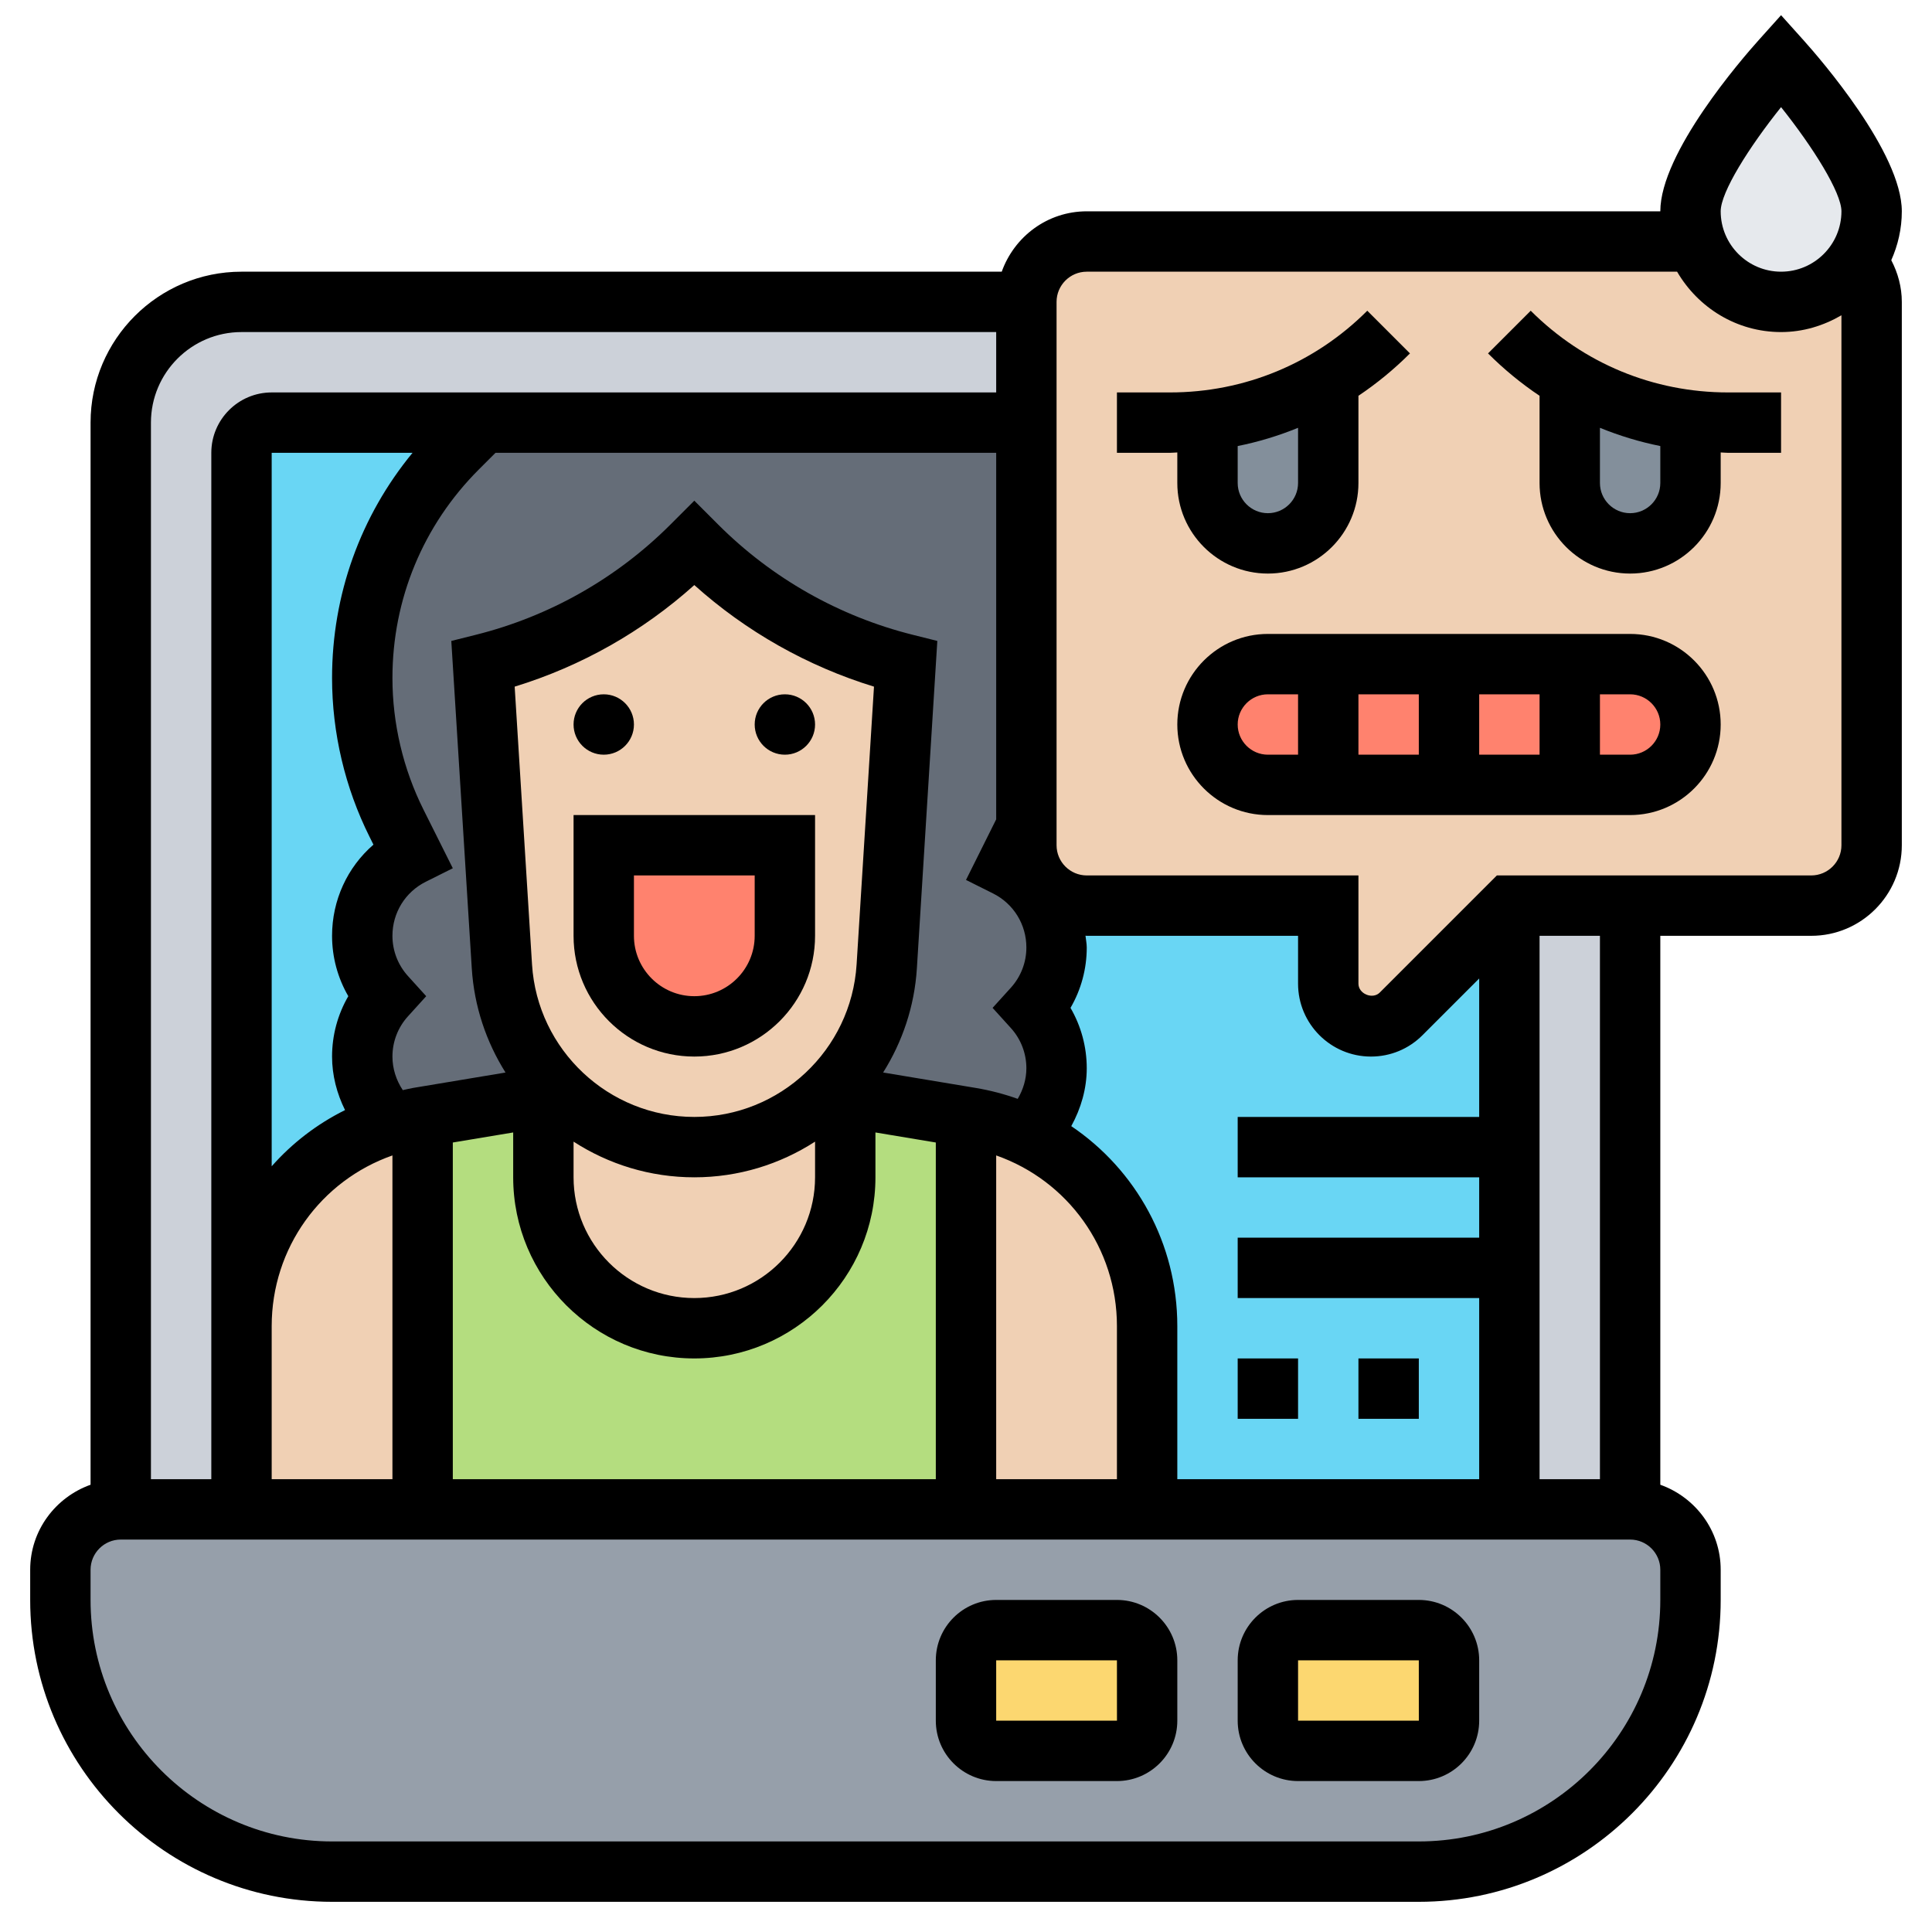 <svg id="_x33_0" enable-background="new 0 0 64 64" height="512" viewBox="0 0 64 64" width="512" xmlns="http://www.w3.org/2000/svg"><g><g><g><path d="m56 52v1c0 4.97-4.03 9-9 9h-36c-4.97 0-9-4.03-9-9v-1c0-1.1.9-2 2-2h4 6 18 6 12 4c1.1 0 2 .9 2 2z" fill="#969faa"/></g><g><path d="m38 55v2c0 .55-.45 1-1 1h-4c-.55 0-1-.45-1-1v-2c0-.55.45-1 1-1h4c.55 0 1 .45 1 1z" fill="#fcd770"/></g><g><path d="m48 55v2c0 .55-.45 1-1 1h-4c-.55 0-1-.45-1-1v-2c0-.55.45-1 1-1h4c.55 0 1 .45 1 1z" fill="#fcd770"/></g><g><path d="m34 10v4h-18-7c-.55 0-1 .45-1 1v28.93 6.07h-4v-36c0-2.21 1.79-4 4-4z" fill="#ccd1d9"/></g><g><path d="m54 30v20h-4v-8-4-8z" fill="#ccd1d9"/></g><g><path d="m50 50h-42v-35c0-.552.448-1 1-1h41z" fill="#69d6f4"/></g><g><path d="m14 37v13h-6v-6.07c0-3.12 2.06-5.83 4.99-6.7.28-.08.57-.15.86-.2z" fill="#f0d0b4"/></g><g><path d="m38 43.93v6.07h-6v-13l.15.03c.66.11 1.28.31 1.86.58 2.39 1.14 3.99 3.57 3.99 6.32z" fill="#f0d0b4"/></g><g><path d="m32 37v13h-18v-13l4-.67v2.67c0 2.76 2.24 5 5 5 1.38 0 2.63-.56 3.54-1.46.9-.91 1.46-2.16 1.46-3.54v-2.67z" fill="#b4dd7f"/></g><g><path d="m18.63 36.27c1.15 1.07 2.69 1.73 4.37 1.73 1.71 0 3.26-.67 4.41-1.77l.59.1v2.67c0 1.38-.56 2.63-1.46 3.54-.91.9-2.16 1.46-3.54 1.46-2.76 0-5-2.24-5-5v-2.67l.59-.1c.01.01.03.03.04.04z" fill="#f0d0b4"/></g><g><path d="m16.63 32.01c.1 1.66.84 3.15 1.96 4.22l-.59.1-4 .67-.15.03c-.29.05-.58.12-.86.2-.61-.55-.99-1.35-.99-2.23 0-.77.29-1.47.77-2-.48-.53-.77-1.23-.77-2 0-1.18.67-2.19 1.66-2.68l-.52-1.05c-.75-1.49-1.14-3.14-1.14-4.81 0-2.86 1.13-5.59 3.15-7.61l.85-.85h18v13.38c-.04.09-.09.19-.14.28l-.52 1.04c.99.49 1.66 1.51 1.66 2.69 0 .77-.29 1.47-.77 2 .48.53.77 1.23.77 2 0 .88-.38 1.67-.99 2.22-.58-.27-1.2-.47-1.86-.58l-.15-.03-4-.67-.59-.1c1.13-1.08 1.85-2.55 1.96-4.22l.63-10.01c-2.62-.65-5.01-2.01-6.92-3.92l-.08-.08-.08.08c-1.91 1.91-4.3 3.27-6.92 3.92z" fill="#656d78"/></g><g><path d="m16 22c2.62-.65 5.01-2.01 6.92-3.92l.08-.08.08.08c1.91 1.91 4.3 3.27 6.92 3.92l-.63 10.01c-.11 1.67-.83 3.14-1.96 4.22-1.15 1.1-2.7 1.77-4.41 1.77-1.68 0-3.22-.66-4.37-1.73-.01-.01-.03-.03-.04-.04-1.12-1.07-1.86-2.56-1.96-4.22z" fill="#f0d0b4"/></g><g><path d="m26 28v3c0 1.66-1.34 3-3 3-.83 0-1.58-.34-2.12-.88s-.88-1.29-.88-2.12v-3z" fill="#ff826e"/></g><g><path d="m34 14v-4c0-1.1.9-2 2-2h20.17.01c.4 1.17 1.51 2 2.82 2 1.04 0 1.95-.52 2.49-1.32.32.35.51.81.51 1.32v18c0 1.1-.9 2-2 2h-6-4l-3.59 3.59c-.26.26-.62.41-1 .41-.78 0-1.41-.63-1.41-1.41v-2.59h-8c-1.1 0-2-.9-2-2v-.62z" fill="#f0d0b4"/></g><g><path d="m54 26h-12c-1.105 0-2-.895-2-2 0-1.105.895-2 2-2h12c1.105 0 2 .895 2 2 0 1.105-.895 2-2 2z" fill="#ff826e"/></g><g><path d="m44 12.56v3.44c0 1.1-.9 2-2 2-.55 0-1.05-.22-1.41-.59-.37-.36-.59-.86-.59-1.41v-2.08c1.42-.17 2.78-.64 4-1.36z" fill="#838f9b"/></g><g><path d="m56 13.92v2.08c0 .55-.22 1.05-.59 1.41-.36.37-.86.59-1.41.59-1.1 0-2-.9-2-2v-3.44c1.22.72 2.58 1.19 4 1.36z" fill="#838f9b"/></g><g><path d="m62 7c0 .62-.19 1.19-.51 1.67v.01c-.54.8-1.45 1.32-2.49 1.32-1.31 0-2.42-.83-2.82-2-.12-.31-.18-.65-.18-1 0-1.66 3-5 3-5s3 3.34 3 5z" fill="#e6e9ed"/></g></g><g><path d="m39 16c0 1.654 1.346 3 3 3s3-1.346 3-3v-2.889c.607-.407 1.179-.876 1.707-1.404l-1.414-1.414c-1.746 1.746-4.067 2.707-6.536 2.707h-1.757v2h1.757c.082 0 .161-.01.243-.012zm4 0c0 .551-.449 1-1 1s-1-.449-1-1v-1.224c.687-.138 1.356-.342 2-.604z"/><path d="m50.707 10.293-1.414 1.414c.528.528 1.1.997 1.707 1.404v2.889c0 1.654 1.346 3 3 3s3-1.346 3-3v-1.012c.081.002.161.012.243.012h1.757v-2h-1.757c-2.469 0-4.79-.961-6.536-2.707zm4.293 5.707c0 .551-.449 1-1 1s-1-.449-1-1v-1.828c.644.262 1.313.466 2 .604z"/><path d="m54 21h-12c-1.654 0-3 1.346-3 3s1.346 3 3 3h12c1.654 0 3-1.346 3-3s-1.346-3-3-3zm-5 2h2v2h-2zm-2 2h-2v-2h2zm-6-1c0-.551.449-1 1-1h1v2h-1c-.551 0-1-.449-1-1zm13 1h-1v-2h1c.551 0 1 .449 1 1s-.449 1-1 1z"/><path d="m63 7c0-1.941-2.712-5.062-3.256-5.668l-.744-.829-.744.829c-.544.606-3.256 3.727-3.256 5.668h-19c-1.302 0-2.402.839-2.816 2h-25.184c-2.757 0-5 2.243-5 5v35.184c-1.161.414-2 1.514-2 2.816v1c0 5.514 4.486 10 10 10h36c5.514 0 10-4.486 10-10v-1c0-1.302-.839-2.402-2-2.816v-18.184h5c1.654 0 3-1.346 3-3v-18c0-.487-.128-.957-.349-1.381.221-.496.349-1.042.349-1.619zm-4-3.451c1.063 1.332 2 2.831 2 3.451 0 1.103-.897 2-2 2s-2-.897-2-2c0-.637.939-2.125 2-3.451zm-13.586 31.451c.645 0 1.251-.251 1.707-.707l1.879-1.879v4.586h-8v2h8v2h-8v2h8v6h-10v-5.07c0-2.739-1.37-5.179-3.513-6.625.321-.585.513-1.238.513-1.918 0-.709-.188-1.397-.538-2 .351-.603.538-1.291.538-2 0-.134-.029-.26-.042-.391.014 0 .028.004.042.004h7v1.586c0 1.331 1.083 2.414 2.414 2.414zm-12.414-7.858-1 2.007.895.447c.682.341 1.105 1.028 1.105 1.791 0 .493-.182.964-.511 1.329l-.608.671.608.671c.329.364.511.836.511 1.329 0 .362-.107.709-.287 1.014-.447-.16-.914-.282-1.397-.363l-3.061-.51c.636-1.012 1.039-2.187 1.118-3.454l.677-10.842-.807-.202c-2.441-.61-4.672-1.873-6.451-3.652l-.792-.792-.792.792c-1.779 1.779-4.01 3.042-6.451 3.652l-.807.202.678 10.842c.079 1.268.482 2.443 1.118 3.455l-3.061.51c-.116.019-.228.049-.342.073-.218-.327-.343-.712-.343-1.112 0-.493.182-.965.511-1.329l.608-.671-.608-.671c-.329-.365-.511-.836-.511-1.329 0-.764.423-1.45 1.105-1.791l.895-.447-.969-1.937c-.675-1.348-1.031-2.858-1.031-4.366 0-2.608 1.016-5.061 2.86-6.905l.554-.554h16.586zm-4.624 4.807c-.177 2.832-2.538 5.051-5.376 5.051s-5.199-2.218-5.376-5.051l-.575-9.203c2.204-.676 4.235-1.825 5.951-3.365 1.716 1.54 3.747 2.688 5.952 3.365zm-9.376 5.869c1.157.748 2.531 1.182 4 1.182 1.468 0 2.843-.434 4-1.182v1.182c0 2.206-1.794 4-4 4s-4-1.794-4-4zm-8-15.359c0 1.816.429 3.636 1.242 5.262l.129.259c-.863.748-1.371 1.837-1.371 3.02 0 .709.188 1.397.538 2-.35.603-.538 1.291-.538 2 0 .623.159 1.226.43 1.773-.933.463-1.755 1.097-2.43 1.862v-23.635h4.666c-1.727 2.098-2.666 4.706-2.666 7.459zm2 15.816v10.725h-4v-5.07c0-2.59 1.631-4.823 4-5.655zm2-.428 2-.333v1.486c0 3.309 2.691 6 6 6s6-2.691 6-6v-1.486l2 .333v11.153h-16zm18 .428c2.369.832 4 3.066 4 5.655v5.07h-4zm-25-27.275h25v2h-24c-1.103 0-2 .897-2 2v34h-2v-35c0-1.654 1.346-3 3-3zm47 42c0 4.411-3.589 8-8 8h-36c-4.411 0-8-3.589-8-8v-1c0-.551.449-1 1-1h50c.551 0 1 .449 1 1zm-2-4h-2v-18h2zm7-20h-10.414l-3.879 3.879c-.238.238-.707.045-.707-.293v-3.586h-9c-.551 0-1-.449-1-1v-18c0-.551.449-1 1-1h19.556c.694 1.19 1.97 2 3.444 2 .732 0 1.409-.212 2-.556v17.556c0 .551-.449 1-1 1z"/><path d="m47 53h-4c-1.103 0-2 .897-2 2v2c0 1.103.897 2 2 2h4c1.103 0 2-.897 2-2v-2c0-1.103-.897-2-2-2zm-4 4v-2h4l.001 2z"/><path d="m37 53h-4c-1.103 0-2 .897-2 2v2c0 1.103.897 2 2 2h4c1.103 0 2-.897 2-2v-2c0-1.103-.897-2-2-2zm-4 4v-2h4l.001 2z"/><circle cx="20" cy="24" r="1"/><circle cx="26" cy="24" r="1"/><path d="m19 31c0 2.206 1.794 4 4 4s4-1.794 4-4v-4h-8zm2-2h4v2c0 1.103-.897 2-2 2s-2-.897-2-2z"/><path d="m41 45h2v2h-2z"/><path d="m45 45h2v2h-2z"/></g></g></svg>